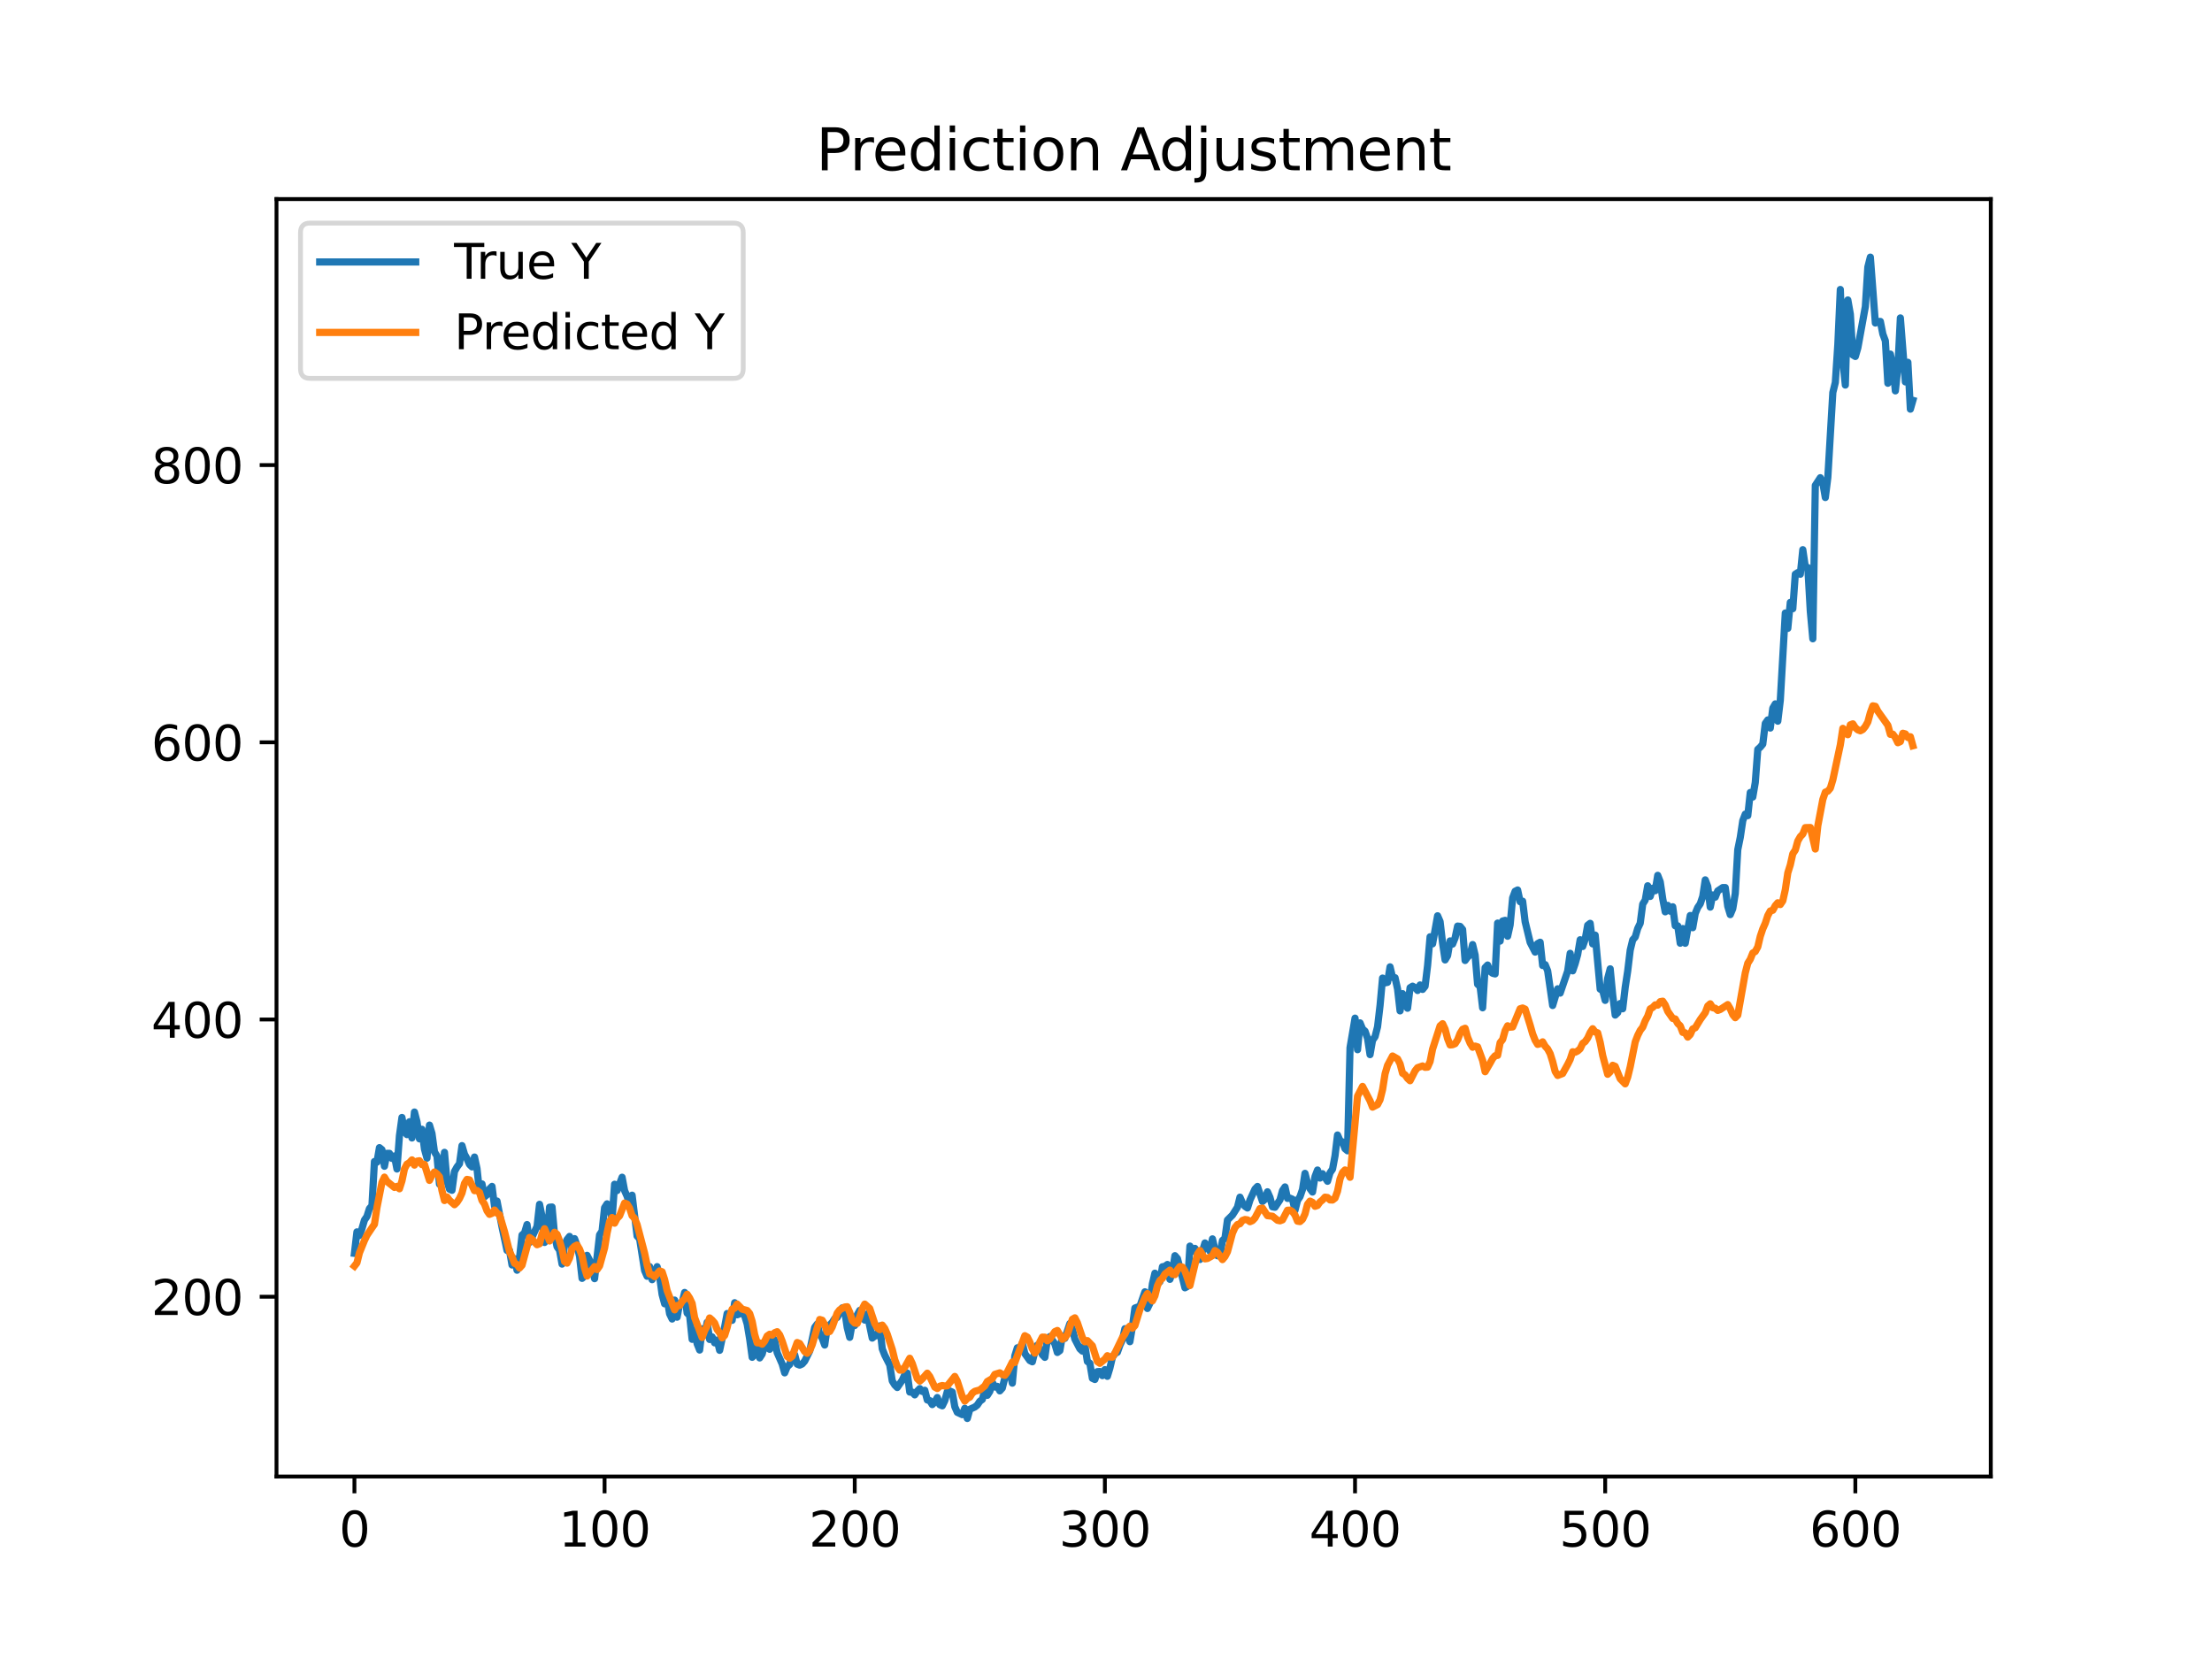 <?xml version="1.0" encoding="utf-8" standalone="no"?>
<!DOCTYPE svg PUBLIC "-//W3C//DTD SVG 1.1//EN"
  "http://www.w3.org/Graphics/SVG/1.1/DTD/svg11.dtd">
<svg xmlns:xlink="http://www.w3.org/1999/xlink" width="460.8pt" height="345.6pt" viewBox="0 0 460.8 345.6" xmlns="http://www.w3.org/2000/svg" version="1.1">
 <defs>
  <style type="text/css">*{stroke-linejoin: round; stroke-linecap: butt}</style>
 </defs>
 <g id="figure_1">
  <g id="patch_1">
   <path d="M 0 345.6 
L 460.8 345.6 
L 460.8 0 
L 0 0 
z
" style="fill: #ffffff"/>
  </g>
  <g id="axes_1">
   <g id="patch_2">
    <path d="M 57.6 307.584 
L 414.72 307.584 
L 414.72 41.472 
L 57.6 41.472 
z
" style="fill: #ffffff"/>
   </g>
   <g id="matplotlib.axis_1">
    <g id="xtick_1">
     <g id="line2d_1">
      <defs>
       <path id="m50f131b413" d="M 0 0 
L 0 3.5 
" style="stroke: #000000; stroke-width: 0.8"/>
      </defs>
      <g>
       <use xlink:href="#m50f131b413" x="73.833" y="307.584" style="stroke: #000000; stroke-width: 0.8"/>
      </g>
     </g>
     <g id="text_1">
      <!-- 0 -->
      <g transform="translate(70.651 322.182) scale(0.1 -0.1)">
       <defs>
        <path id="DejaVuSans-30" d="M 2034 4250 
Q 1547 4250 1301 3770 
Q 1056 3291 1056 2328 
Q 1056 1369 1301 889 
Q 1547 409 2034 409 
Q 2525 409 2770 889 
Q 3016 1369 3016 2328 
Q 3016 3291 2770 3770 
Q 2525 4250 2034 4250 
z
M 2034 4750 
Q 2819 4750 3233 4129 
Q 3647 3509 3647 2328 
Q 3647 1150 3233 529 
Q 2819 -91 2034 -91 
Q 1250 -91 836 529 
Q 422 1150 422 2328 
Q 422 3509 836 4129 
Q 1250 4750 2034 4750 
z
" transform="scale(0.016)"/>
       </defs>
       <use xlink:href="#DejaVuSans-30"/>
      </g>
     </g>
    </g>
    <g id="xtick_2">
     <g id="line2d_2">
      <g>
       <use xlink:href="#m50f131b413" x="125.944" y="307.584" style="stroke: #000000; stroke-width: 0.8"/>
      </g>
     </g>
     <g id="text_2">
      <!-- 100 -->
      <g transform="translate(116.4 322.182) scale(0.1 -0.1)">
       <defs>
        <path id="DejaVuSans-31" d="M 794 531 
L 1825 531 
L 1825 4091 
L 703 3866 
L 703 4441 
L 1819 4666 
L 2450 4666 
L 2450 531 
L 3481 531 
L 3481 0 
L 794 0 
L 794 531 
z
" transform="scale(0.016)"/>
       </defs>
       <use xlink:href="#DejaVuSans-31"/>
       <use xlink:href="#DejaVuSans-30" x="63.623"/>
       <use xlink:href="#DejaVuSans-30" x="127.246"/>
      </g>
     </g>
    </g>
    <g id="xtick_3">
     <g id="line2d_3">
      <g>
       <use xlink:href="#m50f131b413" x="178.056" y="307.584" style="stroke: #000000; stroke-width: 0.8"/>
      </g>
     </g>
     <g id="text_3">
      <!-- 200 -->
      <g transform="translate(168.512 322.182) scale(0.1 -0.1)">
       <defs>
        <path id="DejaVuSans-32" d="M 1228 531 
L 3431 531 
L 3431 0 
L 469 0 
L 469 531 
Q 828 903 1448 1529 
Q 2069 2156 2228 2338 
Q 2531 2678 2651 2914 
Q 2772 3150 2772 3378 
Q 2772 3750 2511 3984 
Q 2250 4219 1831 4219 
Q 1534 4219 1204 4116 
Q 875 4013 500 3803 
L 500 4441 
Q 881 4594 1212 4672 
Q 1544 4750 1819 4750 
Q 2544 4750 2975 4387 
Q 3406 4025 3406 3419 
Q 3406 3131 3298 2873 
Q 3191 2616 2906 2266 
Q 2828 2175 2409 1742 
Q 1991 1309 1228 531 
z
" transform="scale(0.016)"/>
       </defs>
       <use xlink:href="#DejaVuSans-32"/>
       <use xlink:href="#DejaVuSans-30" x="63.623"/>
       <use xlink:href="#DejaVuSans-30" x="127.246"/>
      </g>
     </g>
    </g>
    <g id="xtick_4">
     <g id="line2d_4">
      <g>
       <use xlink:href="#m50f131b413" x="230.167" y="307.584" style="stroke: #000000; stroke-width: 0.8"/>
      </g>
     </g>
     <g id="text_4">
      <!-- 300 -->
      <g transform="translate(220.623 322.182) scale(0.1 -0.1)">
       <defs>
        <path id="DejaVuSans-33" d="M 2597 2516 
Q 3050 2419 3304 2112 
Q 3559 1806 3559 1356 
Q 3559 666 3084 287 
Q 2609 -91 1734 -91 
Q 1441 -91 1130 -33 
Q 819 25 488 141 
L 488 750 
Q 750 597 1062 519 
Q 1375 441 1716 441 
Q 2309 441 2620 675 
Q 2931 909 2931 1356 
Q 2931 1769 2642 2001 
Q 2353 2234 1838 2234 
L 1294 2234 
L 1294 2753 
L 1863 2753 
Q 2328 2753 2575 2939 
Q 2822 3125 2822 3475 
Q 2822 3834 2567 4026 
Q 2313 4219 1838 4219 
Q 1578 4219 1281 4162 
Q 984 4106 628 3988 
L 628 4550 
Q 988 4650 1302 4700 
Q 1616 4750 1894 4750 
Q 2613 4750 3031 4423 
Q 3450 4097 3450 3541 
Q 3450 3153 3228 2886 
Q 3006 2619 2597 2516 
z
" transform="scale(0.016)"/>
       </defs>
       <use xlink:href="#DejaVuSans-33"/>
       <use xlink:href="#DejaVuSans-30" x="63.623"/>
       <use xlink:href="#DejaVuSans-30" x="127.246"/>
      </g>
     </g>
    </g>
    <g id="xtick_5">
     <g id="line2d_5">
      <g>
       <use xlink:href="#m50f131b413" x="282.279" y="307.584" style="stroke: #000000; stroke-width: 0.8"/>
      </g>
     </g>
     <g id="text_5">
      <!-- 400 -->
      <g transform="translate(272.735 322.182) scale(0.1 -0.1)">
       <defs>
        <path id="DejaVuSans-34" d="M 2419 4116 
L 825 1625 
L 2419 1625 
L 2419 4116 
z
M 2253 4666 
L 3047 4666 
L 3047 1625 
L 3713 1625 
L 3713 1100 
L 3047 1100 
L 3047 0 
L 2419 0 
L 2419 1100 
L 313 1100 
L 313 1709 
L 2253 4666 
z
" transform="scale(0.016)"/>
       </defs>
       <use xlink:href="#DejaVuSans-34"/>
       <use xlink:href="#DejaVuSans-30" x="63.623"/>
       <use xlink:href="#DejaVuSans-30" x="127.246"/>
      </g>
     </g>
    </g>
    <g id="xtick_6">
     <g id="line2d_6">
      <g>
       <use xlink:href="#m50f131b413" x="334.39" y="307.584" style="stroke: #000000; stroke-width: 0.8"/>
      </g>
     </g>
     <g id="text_6">
      <!-- 500 -->
      <g transform="translate(324.846 322.182) scale(0.1 -0.1)">
       <defs>
        <path id="DejaVuSans-35" d="M 691 4666 
L 3169 4666 
L 3169 4134 
L 1269 4134 
L 1269 2991 
Q 1406 3038 1543 3061 
Q 1681 3084 1819 3084 
Q 2600 3084 3056 2656 
Q 3513 2228 3513 1497 
Q 3513 744 3044 326 
Q 2575 -91 1722 -91 
Q 1428 -91 1123 -41 
Q 819 9 494 109 
L 494 744 
Q 775 591 1075 516 
Q 1375 441 1709 441 
Q 2250 441 2565 725 
Q 2881 1009 2881 1497 
Q 2881 1984 2565 2268 
Q 2250 2553 1709 2553 
Q 1456 2553 1204 2497 
Q 953 2441 691 2322 
L 691 4666 
z
" transform="scale(0.016)"/>
       </defs>
       <use xlink:href="#DejaVuSans-35"/>
       <use xlink:href="#DejaVuSans-30" x="63.623"/>
       <use xlink:href="#DejaVuSans-30" x="127.246"/>
      </g>
     </g>
    </g>
    <g id="xtick_7">
     <g id="line2d_7">
      <g>
       <use xlink:href="#m50f131b413" x="386.502" y="307.584" style="stroke: #000000; stroke-width: 0.8"/>
      </g>
     </g>
     <g id="text_7">
      <!-- 600 -->
      <g transform="translate(376.958 322.182) scale(0.1 -0.1)">
       <defs>
        <path id="DejaVuSans-36" d="M 2113 2584 
Q 1688 2584 1439 2293 
Q 1191 2003 1191 1497 
Q 1191 994 1439 701 
Q 1688 409 2113 409 
Q 2538 409 2786 701 
Q 3034 994 3034 1497 
Q 3034 2003 2786 2293 
Q 2538 2584 2113 2584 
z
M 3366 4563 
L 3366 3988 
Q 3128 4100 2886 4159 
Q 2644 4219 2406 4219 
Q 1781 4219 1451 3797 
Q 1122 3375 1075 2522 
Q 1259 2794 1537 2939 
Q 1816 3084 2150 3084 
Q 2853 3084 3261 2657 
Q 3669 2231 3669 1497 
Q 3669 778 3244 343 
Q 2819 -91 2113 -91 
Q 1303 -91 875 529 
Q 447 1150 447 2328 
Q 447 3434 972 4092 
Q 1497 4750 2381 4750 
Q 2619 4750 2861 4703 
Q 3103 4656 3366 4563 
z
" transform="scale(0.016)"/>
       </defs>
       <use xlink:href="#DejaVuSans-36"/>
       <use xlink:href="#DejaVuSans-30" x="63.623"/>
       <use xlink:href="#DejaVuSans-30" x="127.246"/>
      </g>
     </g>
    </g>
   </g>
   <g id="matplotlib.axis_2">
    <g id="ytick_1">
     <g id="line2d_8">
      <defs>
       <path id="m1dd19d0ad4" d="M 0 0 
L -3.5 0 
" style="stroke: #000000; stroke-width: 0.8"/>
      </defs>
      <g>
       <use xlink:href="#m1dd19d0ad4" x="57.6" y="270.132" style="stroke: #000000; stroke-width: 0.8"/>
      </g>
     </g>
     <g id="text_8">
      <!-- 200 -->
      <g transform="translate(31.512 273.931) scale(0.1 -0.1)">
       <use xlink:href="#DejaVuSans-32"/>
       <use xlink:href="#DejaVuSans-30" x="63.623"/>
       <use xlink:href="#DejaVuSans-30" x="127.246"/>
      </g>
     </g>
    </g>
    <g id="ytick_2">
     <g id="line2d_9">
      <g>
       <use xlink:href="#m1dd19d0ad4" x="57.6" y="212.383" style="stroke: #000000; stroke-width: 0.8"/>
      </g>
     </g>
     <g id="text_9">
      <!-- 400 -->
      <g transform="translate(31.512 216.183) scale(0.1 -0.1)">
       <use xlink:href="#DejaVuSans-34"/>
       <use xlink:href="#DejaVuSans-30" x="63.623"/>
       <use xlink:href="#DejaVuSans-30" x="127.246"/>
      </g>
     </g>
    </g>
    <g id="ytick_3">
     <g id="line2d_10">
      <g>
       <use xlink:href="#m1dd19d0ad4" x="57.6" y="154.634" style="stroke: #000000; stroke-width: 0.8"/>
      </g>
     </g>
     <g id="text_10">
      <!-- 600 -->
      <g transform="translate(31.512 158.434) scale(0.1 -0.1)">
       <use xlink:href="#DejaVuSans-36"/>
       <use xlink:href="#DejaVuSans-30" x="63.623"/>
       <use xlink:href="#DejaVuSans-30" x="127.246"/>
      </g>
     </g>
    </g>
    <g id="ytick_4">
     <g id="line2d_11">
      <g>
       <use xlink:href="#m1dd19d0ad4" x="57.6" y="96.885" style="stroke: #000000; stroke-width: 0.8"/>
      </g>
     </g>
     <g id="text_11">
      <!-- 800 -->
      <g transform="translate(31.512 100.685) scale(0.1 -0.1)">
       <defs>
        <path id="DejaVuSans-38" d="M 2034 2216 
Q 1584 2216 1326 1975 
Q 1069 1734 1069 1313 
Q 1069 891 1326 650 
Q 1584 409 2034 409 
Q 2484 409 2743 651 
Q 3003 894 3003 1313 
Q 3003 1734 2745 1975 
Q 2488 2216 2034 2216 
z
M 1403 2484 
Q 997 2584 770 2862 
Q 544 3141 544 3541 
Q 544 4100 942 4425 
Q 1341 4750 2034 4750 
Q 2731 4750 3128 4425 
Q 3525 4100 3525 3541 
Q 3525 3141 3298 2862 
Q 3072 2584 2669 2484 
Q 3125 2378 3379 2068 
Q 3634 1759 3634 1313 
Q 3634 634 3220 271 
Q 2806 -91 2034 -91 
Q 1263 -91 848 271 
Q 434 634 434 1313 
Q 434 1759 690 2068 
Q 947 2378 1403 2484 
z
M 1172 3481 
Q 1172 3119 1398 2916 
Q 1625 2713 2034 2713 
Q 2441 2713 2670 2916 
Q 2900 3119 2900 3481 
Q 2900 3844 2670 4047 
Q 2441 4250 2034 4250 
Q 1625 4250 1398 4047 
Q 1172 3844 1172 3481 
z
" transform="scale(0.016)"/>
       </defs>
       <use xlink:href="#DejaVuSans-38"/>
       <use xlink:href="#DejaVuSans-30" x="63.623"/>
       <use xlink:href="#DejaVuSans-30" x="127.246"/>
      </g>
     </g>
    </g>
   </g>
   <g id="line2d_12">
    <path d="M 73.833 261.094 
L 74.354 256.623 
L 74.875 257.389 
L 75.396 255.977 
L 75.917 254.172 
L 76.438 253.422 
L 76.959 251.768 
L 77.481 251.2 
L 78.002 241.965 
L 78.523 242.107 
L 79.044 239.074 
L 79.565 239.498 
L 80.086 242.951 
L 80.607 240.267 
L 81.128 240.267 
L 81.649 241.32 
L 82.171 240.806 
L 82.692 243.522 
L 83.213 236.563 
L 83.734 232.786 
L 84.255 235.753 
L 84.776 236.358 
L 85.297 233.683 
L 85.818 237.059 
L 86.339 231.659 
L 86.861 233.677 
L 87.382 237.244 
L 87.903 235.251 
L 88.424 239.383 
L 88.945 241.274 
L 89.466 234.383 
L 89.987 236.116 
L 90.508 239.968 
L 91.03 240.81 
L 91.551 246.684 
L 92.072 246.176 
L 92.593 240.058 
L 93.114 246.032 
L 93.635 247.722 
L 94.156 247.958 
L 94.677 244.048 
L 95.198 243.111 
L 95.72 242.419 
L 96.241 238.656 
L 96.762 240.453 
L 97.283 241.378 
L 97.804 242.575 
L 98.325 243.079 
L 98.846 241.032 
L 99.367 243.428 
L 99.888 248.29 
L 100.41 246.635 
L 100.931 249.319 
L 101.452 248.878 
L 101.973 247.675 
L 102.494 247.151 
L 103.015 251.257 
L 103.536 250.198 
L 104.579 255.605 
L 105.621 260.486 
L 106.142 260.492 
L 106.663 263.514 
L 107.184 262.222 
L 107.705 264.609 
L 108.226 262.026 
L 108.747 257.28 
L 109.269 256.842 
L 109.79 255.1 
L 110.311 258.831 
L 111.874 255.486 
L 112.395 250.882 
L 112.916 253.422 
L 113.437 258.828 
L 113.959 257.911 
L 114.48 251.487 
L 115.001 251.441 
L 115.522 257.219 
L 116.043 259.713 
L 116.564 260.44 
L 117.085 263.332 
L 117.606 259.408 
L 118.127 258.228 
L 118.649 257.571 
L 119.17 260.189 
L 119.691 258.035 
L 120.212 259.494 
L 120.733 261.738 
L 121.254 266.306 
L 121.775 265.839 
L 122.296 261.513 
L 122.818 262.539 
L 123.339 264.149 
L 123.86 266.369 
L 124.902 257.239 
L 125.423 256.46 
L 125.944 251.595 
L 126.465 250.785 
L 126.986 251.391 
L 127.508 253.957 
L 128.029 246.702 
L 128.55 248.022 
L 129.592 245.242 
L 130.113 248.028 
L 130.634 249.193 
L 131.155 250.848 
L 131.676 248.98 
L 132.719 257.496 
L 133.24 258.07 
L 134.282 264.676 
L 134.803 265.867 
L 135.324 263.852 
L 135.845 266.577 
L 136.888 263.866 
L 137.409 265.931 
L 137.93 269.677 
L 138.451 271.603 
L 138.972 270.487 
L 139.493 273.7 
L 140.014 274.776 
L 140.535 270.833 
L 141.057 274.395 
L 141.578 271.551 
L 142.099 271.352 
L 142.62 269.241 
L 143.141 273.538 
L 143.662 274.026 
L 144.183 279 
L 144.704 277.14 
L 145.225 279.923 
L 145.747 281.235 
L 146.268 276.82 
L 146.789 278.095 
L 147.31 275.462 
L 147.831 279.035 
L 148.352 278.499 
L 148.873 279.739 
L 149.394 279.15 
L 149.915 281.296 
L 150.958 276.402 
L 151.479 273.634 
L 152 274.034 
L 152.521 275.049 
L 153.042 271.381 
L 153.563 273.896 
L 154.084 273.706 
L 154.606 273.302 
L 155.127 274.092 
L 155.648 275.823 
L 156.169 278.921 
L 156.69 282.748 
L 157.211 282.203 
L 157.732 280.21 
L 158.253 282.881 
L 158.774 282.076 
L 159.296 280.098 
L 159.817 280.692 
L 160.338 281.081 
L 160.859 278.482 
L 161.38 279.224 
L 161.901 281.782 
L 162.943 284.156 
L 163.464 285.991 
L 163.986 284.718 
L 164.507 284.24 
L 165.028 282.14 
L 165.549 282.197 
L 166.07 284.176 
L 166.591 284.378 
L 167.112 284.142 
L 167.633 283.542 
L 168.676 281.439 
L 169.718 276.518 
L 170.239 275.817 
L 170.76 277.926 
L 171.281 278.777 
L 171.802 280.193 
L 172.323 276.567 
L 173.366 275.491 
L 173.887 274.689 
L 174.408 274.444 
L 175.45 272.457 
L 175.971 273.109 
L 176.492 276.558 
L 177.013 278.598 
L 177.535 275.682 
L 178.056 276.129 
L 178.577 273.916 
L 179.098 272.985 
L 179.619 273.426 
L 180.14 274.995 
L 180.661 273.732 
L 181.703 278.748 
L 182.225 278.324 
L 182.746 278.205 
L 183.267 276.212 
L 183.788 280.98 
L 184.309 282.304 
L 185.351 284.344 
L 185.872 287.681 
L 186.394 288.517 
L 186.915 289.042 
L 187.957 287.516 
L 188.478 286.37 
L 188.999 286.03 
L 189.52 289.994 
L 190.041 290.003 
L 190.562 290.577 
L 191.084 289.801 
L 191.605 289.27 
L 192.126 289.865 
L 192.647 289.619 
L 193.168 291.639 
L 193.689 291.769 
L 194.21 292.6 
L 194.731 292.066 
L 195.252 291.134 
L 195.774 292.623 
L 196.295 292.857 
L 196.816 291.78 
L 197.337 289.891 
L 197.858 289.769 
L 198.379 289.997 
L 198.9 293.038 
L 199.421 294.21 
L 200.464 294.7 
L 200.985 293.373 
L 201.506 295.488 
L 202.027 293.581 
L 203.069 293.111 
L 203.59 292.698 
L 204.111 291.913 
L 204.633 291.529 
L 205.154 289.619 
L 205.675 290.672 
L 206.196 289.865 
L 206.717 287.966 
L 207.238 288.938 
L 207.759 288.806 
L 208.28 289.74 
L 208.801 289.158 
L 209.323 287.037 
L 209.844 286.619 
L 210.365 285.75 
L 210.886 288.133 
L 211.407 282.438 
L 211.928 280.773 
L 212.449 280.865 
L 212.97 279.795 
L 213.492 281.976 
L 214.534 283.422 
L 215.055 283.687 
L 215.576 281.607 
L 216.097 280.219 
L 216.618 280.937 
L 217.139 282.216 
L 217.66 282.758 
L 218.182 279.041 
L 218.703 278.429 
L 219.745 279.944 
L 220.266 281.742 
L 220.787 281.358 
L 221.308 278.331 
L 221.829 278.816 
L 222.872 275.725 
L 223.393 276.873 
L 223.914 278.957 
L 224.956 280.972 
L 225.477 281.459 
L 225.998 280.259 
L 226.519 283.612 
L 227.04 283.996 
L 227.562 287.128 
L 228.083 287.373 
L 228.604 285.736 
L 229.125 285.705 
L 229.646 286.568 
L 230.167 285.315 
L 230.688 286.712 
L 231.209 284.998 
L 231.731 282.778 
L 232.252 281.967 
L 232.773 281.702 
L 233.294 280.23 
L 233.815 279.11 
L 234.336 276.793 
L 234.857 277.731 
L 235.378 279.497 
L 235.899 276.397 
L 236.421 272.49 
L 237.463 272.114 
L 238.505 269.107 
L 239.026 272.579 
L 239.547 271.497 
L 240.068 267.439 
L 240.589 265.228 
L 241.111 266.986 
L 241.632 267.018 
L 242.153 263.889 
L 242.674 263.797 
L 243.195 263.416 
L 243.716 266.51 
L 244.237 265 
L 244.758 261.586 
L 245.28 262.184 
L 246.322 266.155 
L 246.843 268.27 
L 247.364 267.985 
L 247.885 259.586 
L 248.406 260.677 
L 248.927 260.057 
L 249.448 260.879 
L 249.97 262.374 
L 251.012 258.934 
L 252.054 260.66 
L 252.575 258.082 
L 253.096 260.233 
L 253.617 261.592 
L 254.138 261.589 
L 254.66 258.423 
L 255.181 257.947 
L 255.702 254.157 
L 256.744 253.12 
L 257.786 251.481 
L 258.307 249.394 
L 258.828 250.583 
L 259.35 251.299 
L 259.871 251.648 
L 260.392 249.991 
L 261.434 247.702 
L 261.955 247.16 
L 262.997 250.289 
L 263.519 249.838 
L 264.04 248.274 
L 264.561 249.457 
L 265.082 251.403 
L 265.603 251.495 
L 266.645 249.939 
L 267.166 248.02 
L 267.687 247.258 
L 268.209 249.645 
L 268.73 249.602 
L 269.251 249.824 
L 269.772 252.136 
L 270.293 250.072 
L 270.814 249.293 
L 271.335 247.783 
L 271.856 244.432 
L 272.377 246.452 
L 272.899 247.63 
L 273.42 248.323 
L 273.941 245.096 
L 274.462 243.736 
L 274.983 245.41 
L 275.504 244.504 
L 276.546 246.077 
L 277.068 244.308 
L 277.589 243.557 
L 278.11 240.772 
L 278.631 236.442 
L 279.152 237.637 
L 279.673 237.891 
L 280.194 239.3 
L 280.715 239.733 
L 281.236 218.251 
L 282.279 212.1 
L 282.8 218.673 
L 283.321 213.084 
L 283.842 214.363 
L 284.363 214.813 
L 284.884 216.306 
L 285.405 219.698 
L 285.926 216.71 
L 286.448 215.959 
L 286.969 213.904 
L 287.49 209.458 
L 288.011 203.757 
L 288.532 204.75 
L 289.053 204.637 
L 289.574 201.415 
L 290.095 203.618 
L 290.617 203.676 
L 291.138 206.031 
L 291.659 210.584 
L 292.18 206.993 
L 292.701 209.184 
L 293.222 210.035 
L 293.743 205.763 
L 294.264 205.443 
L 294.785 205.72 
L 295.307 206.337 
L 295.828 205.183 
L 296.349 206.115 
L 296.87 205.466 
L 297.391 201.144 
L 297.912 195.154 
L 298.433 196.62 
L 299.475 190.775 
L 299.997 191.978 
L 300.518 196.473 
L 301.039 199.969 
L 301.56 199.094 
L 302.081 196.014 
L 302.602 196.669 
L 303.123 195.376 
L 303.644 192.922 
L 304.165 192.983 
L 304.687 193.624 
L 305.208 200.085 
L 305.729 199.374 
L 306.25 198.898 
L 306.771 196.771 
L 307.292 198.944 
L 307.813 205.035 
L 308.334 205.515 
L 308.856 209.94 
L 309.377 201.574 
L 309.898 201.034 
L 310.419 202.345 
L 310.94 202.755 
L 311.461 202.885 
L 311.982 192.296 
L 312.503 196.046 
L 313.024 191.866 
L 313.546 191.73 
L 314.067 195.036 
L 314.588 192.677 
L 315.109 187.051 
L 315.63 185.665 
L 316.151 185.402 
L 316.672 187.844 
L 317.193 187.732 
L 317.714 192.013 
L 318.757 196.312 
L 319.799 198.339 
L 320.32 196.563 
L 320.841 196.286 
L 321.362 201.139 
L 321.883 200.949 
L 322.405 202.236 
L 323.447 209.463 
L 324.489 205.984 
L 325.01 206.882 
L 326.573 202.297 
L 327.095 198.593 
L 327.616 202.245 
L 328.137 200.732 
L 328.658 198.864 
L 329.179 195.764 
L 329.7 197.175 
L 330.221 195.66 
L 330.742 192.75 
L 331.263 192.348 
L 331.785 196.633 
L 332.306 194.802 
L 333.348 206.059 
L 333.869 206.333 
L 334.39 208.395 
L 334.911 203.81 
L 335.432 201.824 
L 335.953 207.263 
L 336.475 211.458 
L 336.996 210.955 
L 337.517 209.047 
L 338.038 210.147 
L 338.559 205.686 
L 339.08 202.277 
L 339.601 197.949 
L 340.122 195.795 
L 340.644 195.206 
L 341.165 193.419 
L 341.686 192.334 
L 342.207 188.335 
L 342.728 187.512 
L 343.249 184.521 
L 343.77 186.739 
L 344.291 185.03 
L 344.812 185.555 
L 345.334 182.348 
L 345.855 183.69 
L 346.376 187.235 
L 346.897 189.949 
L 347.418 188.604 
L 347.939 189.819 
L 348.46 188.898 
L 348.981 192.854 
L 349.502 192.868 
L 350.024 196.491 
L 350.545 193.431 
L 351.066 196.5 
L 352.108 190.717 
L 352.629 193.255 
L 353.15 190.281 
L 353.671 189.036 
L 354.193 188.28 
L 354.714 186.721 
L 355.235 183.293 
L 355.756 184.659 
L 356.277 188.97 
L 356.798 186.432 
L 357.319 186.894 
L 357.84 185.597 
L 358.883 184.896 
L 359.404 184.896 
L 359.925 188.805 
L 360.446 190.535 
L 360.967 189.296 
L 361.488 186.123 
L 362.009 177.011 
L 362.53 174.449 
L 363.051 170.956 
L 363.573 169.593 
L 364.094 169.916 
L 364.615 165.089 
L 365.136 166.039 
L 365.657 162.996 
L 366.178 156.112 
L 366.699 155.642 
L 367.22 155.009 
L 367.741 150.71 
L 368.263 149.974 
L 368.784 151.666 
L 369.305 147.525 
L 369.826 146.633 
L 370.347 150.234 
L 370.868 145.903 
L 371.91 127.698 
L 372.432 130.9 
L 372.953 125.484 
L 373.474 126.806 
L 373.995 119.611 
L 374.516 119.279 
L 375.037 119.625 
L 375.558 114.509 
L 376.079 118.095 
L 376.6 118.225 
L 377.122 127.352 
L 377.643 133.069 
L 378.164 101.118 
L 379.206 99.518 
L 379.727 100.647 
L 380.248 103.644 
L 380.769 99.46 
L 381.812 81.775 
L 382.333 79.665 
L 382.854 71.765 
L 383.375 60.304 
L 383.896 75.149 
L 384.417 80.213 
L 384.938 62.487 
L 385.459 65.447 
L 385.981 73.948 
L 386.502 74.257 
L 387.023 72.472 
L 388.586 63.868 
L 389.107 55.627 
L 389.628 53.568 
L 390.671 67.289 
L 391.192 66.983 
L 391.713 66.963 
L 392.234 69.593 
L 392.755 71.002 
L 393.276 79.835 
L 393.797 73.763 
L 394.318 76.289 
L 394.839 81.426 
L 395.361 76.561 
L 395.882 66.232 
L 396.924 79.558 
L 397.445 75.475 
L 397.966 85.235 
L 398.487 83.398 
L 398.487 83.398 
" clip-path="url(#pce8784564b)" style="fill: none; stroke: #1f77b4; stroke-width: 1.5; stroke-linecap: square"/>
   </g>
   <g id="line2d_13">
    <path d="M 73.833 263.75 
L 74.354 263.086 
L 74.875 260.994 
L 75.917 258.427 
L 76.438 257.335 
L 77.481 255.778 
L 78.002 255.038 
L 78.523 251.579 
L 79.565 246.325 
L 80.086 245.218 
L 80.607 246.103 
L 82.171 247.361 
L 82.692 247.145 
L 83.213 247.643 
L 83.734 246.011 
L 84.255 243.513 
L 84.776 242.511 
L 85.297 242.204 
L 85.818 241.626 
L 86.339 242.713 
L 86.861 241.898 
L 87.382 241.807 
L 87.903 242.608 
L 88.424 242.553 
L 89.466 245.893 
L 89.987 244.825 
L 90.508 244.142 
L 91.03 244.528 
L 91.551 245.154 
L 92.072 248.014 
L 92.593 250.092 
L 93.114 249.348 
L 93.635 250.045 
L 94.677 250.962 
L 95.198 250.466 
L 95.72 249.668 
L 96.241 248.534 
L 96.762 246.531 
L 97.283 245.69 
L 97.804 245.792 
L 98.846 248.036 
L 99.367 248.003 
L 99.888 248.387 
L 100.41 250.074 
L 100.931 250.833 
L 101.452 252.234 
L 101.973 252.971 
L 102.494 252.763 
L 103.015 252.069 
L 103.536 252.716 
L 104.057 253.052 
L 105.1 256.577 
L 106.142 260.741 
L 106.663 261.825 
L 107.184 263.174 
L 107.705 263.415 
L 108.226 264.158 
L 108.747 263.569 
L 110.311 257.792 
L 110.832 258.157 
L 111.874 259.298 
L 112.395 259.103 
L 112.916 257.074 
L 113.437 255.962 
L 114.48 258.516 
L 115.001 257.736 
L 115.522 256.701 
L 116.043 257.127 
L 116.564 258.481 
L 117.085 260.294 
L 117.606 262.786 
L 118.127 263.132 
L 118.649 262.079 
L 119.17 260.141 
L 119.691 259.619 
L 120.212 259.365 
L 120.733 260.233 
L 121.254 261.617 
L 121.775 264.154 
L 122.296 265.818 
L 123.86 263.852 
L 124.381 264.474 
L 124.902 263.718 
L 125.944 259.995 
L 126.465 256.854 
L 126.986 254.477 
L 127.508 253.627 
L 128.029 254.812 
L 128.55 253.795 
L 129.071 253.289 
L 130.113 250.619 
L 130.634 250.831 
L 131.155 251.67 
L 131.676 253.256 
L 132.198 253.787 
L 132.719 255.106 
L 134.282 261.057 
L 134.803 263.51 
L 135.324 265.401 
L 135.845 265.541 
L 136.367 265.948 
L 137.409 264.755 
L 137.93 264.938 
L 138.451 266.534 
L 138.972 268.854 
L 140.535 272.865 
L 141.057 271.957 
L 141.578 271.98 
L 142.099 271.085 
L 142.62 270.614 
L 143.141 269.621 
L 143.662 270.407 
L 144.183 271.518 
L 144.704 274.481 
L 146.268 278.624 
L 146.789 277.192 
L 147.31 276.216 
L 147.831 274.553 
L 148.352 275.003 
L 148.873 275.606 
L 149.394 276.971 
L 149.915 277.65 
L 150.437 278.713 
L 150.958 278.196 
L 151.479 276.538 
L 152 274.277 
L 152.521 272.718 
L 153.042 272.524 
L 153.563 271.658 
L 154.606 272.72 
L 155.648 272.999 
L 156.169 273.631 
L 156.69 275.275 
L 157.211 277.997 
L 157.732 279.736 
L 158.253 279.756 
L 158.774 280.019 
L 159.296 279.396 
L 159.817 278.309 
L 160.338 277.949 
L 160.859 278.138 
L 161.38 277.621 
L 161.901 277.417 
L 162.422 278.089 
L 162.943 279.393 
L 163.986 282.57 
L 164.507 282.938 
L 165.028 282.535 
L 166.07 279.672 
L 166.591 279.882 
L 167.633 281.574 
L 168.155 281.916 
L 168.676 281.348 
L 169.197 280.129 
L 170.76 274.874 
L 171.281 275.027 
L 171.802 275.943 
L 172.323 277.522 
L 172.845 277.372 
L 173.366 276.437 
L 174.408 273.545 
L 174.929 272.86 
L 175.971 272.27 
L 176.492 272.216 
L 177.013 273.365 
L 177.535 275.095 
L 178.056 275.62 
L 178.577 275.683 
L 179.098 274.326 
L 179.619 272.653 
L 180.14 271.67 
L 181.182 272.578 
L 182.225 275.733 
L 182.746 276.615 
L 183.267 276.989 
L 183.788 276.045 
L 184.309 276.737 
L 184.83 277.939 
L 185.872 281.114 
L 186.394 283.247 
L 186.915 284.654 
L 187.436 285.419 
L 187.957 285.404 
L 188.478 284.826 
L 189.52 282.95 
L 190.041 284.038 
L 191.084 287.189 
L 191.605 287.703 
L 192.126 287.243 
L 193.168 286.062 
L 193.689 286.744 
L 194.731 288.96 
L 195.252 289.249 
L 195.774 288.771 
L 196.295 288.632 
L 196.816 288.733 
L 197.337 288.682 
L 198.9 286.739 
L 199.421 287.704 
L 200.464 290.928 
L 200.985 291.876 
L 201.506 291.31 
L 202.027 291.049 
L 202.548 290.228 
L 203.069 289.836 
L 204.111 289.551 
L 205.154 288.713 
L 205.675 287.789 
L 206.717 287.18 
L 207.238 286.307 
L 208.28 285.983 
L 208.801 286.341 
L 209.323 286.509 
L 209.844 285.815 
L 210.886 283.746 
L 211.407 283.837 
L 213.492 278.252 
L 214.013 278.543 
L 214.534 279.585 
L 215.055 280.988 
L 215.576 281.883 
L 216.097 281.247 
L 216.618 279.555 
L 217.139 278.547 
L 217.66 278.561 
L 218.182 279.309 
L 218.703 278.947 
L 219.745 277.399 
L 220.266 277.163 
L 221.308 279.006 
L 221.829 278.672 
L 222.35 277.979 
L 223.393 274.83 
L 223.914 274.529 
L 224.435 275.549 
L 225.477 278.621 
L 225.998 279.522 
L 226.519 279.273 
L 227.562 280.361 
L 228.604 283.647 
L 229.125 283.999 
L 230.167 283.141 
L 230.688 282.417 
L 231.209 282.696 
L 231.731 282.724 
L 232.252 281.891 
L 233.815 278.652 
L 234.336 277.918 
L 234.857 276.763 
L 235.378 276.251 
L 235.899 276.696 
L 236.421 276.153 
L 237.463 272.79 
L 238.505 270.33 
L 239.026 269.472 
L 239.547 270.377 
L 240.068 270.998 
L 240.589 269.943 
L 241.111 267.863 
L 241.632 266.735 
L 242.153 266.3 
L 242.674 265.409 
L 243.716 264.597 
L 244.237 265.442 
L 244.758 265.53 
L 245.28 264.51 
L 245.801 263.838 
L 246.322 263.97 
L 246.843 264.772 
L 247.885 267.804 
L 249.448 261.271 
L 249.97 260.512 
L 251.012 262.236 
L 251.533 262.168 
L 252.575 261.575 
L 253.096 260.519 
L 253.617 260.882 
L 254.66 262.396 
L 255.181 261.769 
L 255.702 260.769 
L 256.744 256.893 
L 257.265 255.726 
L 257.786 255.094 
L 258.307 254.931 
L 258.828 254.243 
L 259.35 254.049 
L 259.871 254.123 
L 260.392 254.501 
L 260.913 254.278 
L 261.434 253.728 
L 262.476 251.767 
L 262.997 251.674 
L 264.04 253.248 
L 265.082 253.363 
L 266.124 254.206 
L 266.645 254.318 
L 267.166 254.121 
L 268.209 252.117 
L 268.73 252.099 
L 269.251 252.414 
L 269.772 253.11 
L 270.293 254.393 
L 270.814 254.475 
L 271.335 254.01 
L 271.856 252.887 
L 272.377 250.88 
L 272.899 250.214 
L 273.42 250.469 
L 273.941 251.296 
L 274.462 251.12 
L 274.983 250.391 
L 275.504 249.978 
L 276.025 249.396 
L 276.546 249.464 
L 277.068 249.966 
L 277.589 249.986 
L 278.11 249.589 
L 278.631 248.149 
L 279.152 245.586 
L 279.673 244.25 
L 280.194 243.724 
L 280.715 244.279 
L 281.236 245.252 
L 282.8 228.34 
L 283.842 226.321 
L 285.405 229.328 
L 285.926 230.637 
L 286.969 230.102 
L 287.49 229.092 
L 288.011 227.001 
L 288.532 223.711 
L 289.053 221.937 
L 290.095 219.982 
L 291.138 220.591 
L 291.659 221.617 
L 292.18 223.592 
L 292.701 223.902 
L 293.222 224.653 
L 293.743 225.137 
L 294.785 223.072 
L 295.307 222.416 
L 296.349 222.056 
L 296.87 222.346 
L 297.391 222.307 
L 297.912 221.14 
L 298.433 218.546 
L 299.997 213.707 
L 300.518 213.258 
L 301.039 214.375 
L 301.56 216.373 
L 302.081 217.682 
L 302.602 217.631 
L 303.123 217.42 
L 303.644 216.614 
L 304.165 215.263 
L 304.687 214.424 
L 305.208 214.207 
L 305.729 216.068 
L 306.25 217.314 
L 306.771 218.161 
L 307.292 217.92 
L 307.813 218.078 
L 308.856 220.899 
L 309.377 223.258 
L 310.419 221.466 
L 310.94 220.518 
L 311.461 219.931 
L 311.982 219.853 
L 312.503 217.205 
L 313.024 216.553 
L 313.546 214.696 
L 314.067 213.69 
L 314.588 213.978 
L 315.109 213.933 
L 316.672 210.142 
L 317.193 209.988 
L 317.714 210.222 
L 318.757 213.564 
L 319.278 215.384 
L 319.799 216.705 
L 320.32 217.563 
L 320.841 217.422 
L 321.362 217.035 
L 321.883 217.946 
L 322.405 218.519 
L 322.926 219.497 
L 323.447 221.151 
L 323.968 223.199 
L 324.489 224.034 
L 325.531 223.634 
L 326.573 221.748 
L 327.095 220.705 
L 327.616 219.101 
L 328.137 219.2 
L 328.658 218.945 
L 329.179 218.473 
L 329.7 217.363 
L 330.221 216.981 
L 330.742 216.239 
L 331.263 215.092 
L 331.785 214.302 
L 332.306 214.984 
L 332.827 215.162 
L 333.348 217.149 
L 333.869 219.879 
L 334.911 223.793 
L 335.432 223.293 
L 335.953 221.921 
L 336.475 222.139 
L 337.517 224.732 
L 338.559 225.784 
L 339.08 224.389 
L 339.601 222.249 
L 340.644 217.05 
L 341.165 215.693 
L 341.686 214.653 
L 342.207 213.976 
L 342.728 212.658 
L 343.249 211.683 
L 343.77 210.166 
L 344.291 209.866 
L 344.812 209.327 
L 345.334 209.385 
L 345.855 208.664 
L 346.376 208.566 
L 346.897 209.355 
L 347.418 210.67 
L 348.46 212.161 
L 348.981 212.265 
L 349.502 213.195 
L 350.024 213.703 
L 350.545 215.065 
L 351.066 215.162 
L 351.587 216.046 
L 352.108 215.52 
L 352.629 214.347 
L 353.15 214.116 
L 354.193 212.399 
L 355.235 210.955 
L 355.756 209.566 
L 356.277 209.111 
L 356.798 209.93 
L 357.319 210.036 
L 357.84 210.489 
L 358.361 210.294 
L 359.925 209.274 
L 360.446 210.165 
L 360.967 211.369 
L 361.488 212.006 
L 362.009 211.479 
L 363.573 202.671 
L 364.094 200.662 
L 364.615 199.83 
L 365.136 198.528 
L 365.657 198.216 
L 366.178 197.251 
L 366.699 195.049 
L 367.22 193.505 
L 367.741 192.324 
L 368.263 190.725 
L 368.784 189.77 
L 369.305 189.624 
L 369.826 188.666 
L 370.347 188.061 
L 370.868 188.434 
L 371.389 187.666 
L 371.91 185.344 
L 372.432 181.837 
L 372.953 180.176 
L 373.474 177.848 
L 373.995 177.078 
L 374.516 175.196 
L 375.037 174.289 
L 375.558 173.747 
L 376.079 172.411 
L 377.122 172.383 
L 378.164 176.871 
L 378.685 172.035 
L 379.727 166.547 
L 380.248 165.021 
L 380.769 164.816 
L 381.29 164.198 
L 381.812 162.465 
L 383.375 155.161 
L 383.896 151.732 
L 384.417 152.254 
L 384.938 153.049 
L 385.459 150.995 
L 385.981 150.792 
L 386.502 151.604 
L 387.023 152.044 
L 387.544 152.236 
L 388.065 151.969 
L 388.586 151.327 
L 389.107 150.398 
L 389.628 148.471 
L 390.149 147.036 
L 390.671 147.141 
L 391.192 148.158 
L 393.276 151.092 
L 393.797 152.976 
L 394.318 152.945 
L 394.839 153.642 
L 395.361 154.726 
L 395.882 154.484 
L 396.403 152.753 
L 396.924 152.89 
L 397.445 153.636 
L 397.966 153.477 
L 398.487 155.354 
L 398.487 155.354 
" clip-path="url(#pce8784564b)" style="fill: none; stroke: #ff7f0e; stroke-width: 1.5; stroke-linecap: square"/>
   </g>
   <g id="patch_3">
    <path d="M 57.6 307.584 
L 57.6 41.472 
" style="fill: none; stroke: #000000; stroke-width: 0.8; stroke-linejoin: miter; stroke-linecap: square"/>
   </g>
   <g id="patch_4">
    <path d="M 414.72 307.584 
L 414.72 41.472 
" style="fill: none; stroke: #000000; stroke-width: 0.8; stroke-linejoin: miter; stroke-linecap: square"/>
   </g>
   <g id="patch_5">
    <path d="M 57.6 307.584 
L 414.72 307.584 
" style="fill: none; stroke: #000000; stroke-width: 0.8; stroke-linejoin: miter; stroke-linecap: square"/>
   </g>
   <g id="patch_6">
    <path d="M 57.6 41.472 
L 414.72 41.472 
" style="fill: none; stroke: #000000; stroke-width: 0.8; stroke-linejoin: miter; stroke-linecap: square"/>
   </g>
   <g id="text_12">
    <!-- Prediction Adjustment -->
    <g transform="translate(170.002 35.472) scale(0.12 -0.12)">
     <defs>
      <path id="DejaVuSans-50" d="M 1259 4147 
L 1259 2394 
L 2053 2394 
Q 2494 2394 2734 2622 
Q 2975 2850 2975 3272 
Q 2975 3691 2734 3919 
Q 2494 4147 2053 4147 
L 1259 4147 
z
M 628 4666 
L 2053 4666 
Q 2838 4666 3239 4311 
Q 3641 3956 3641 3272 
Q 3641 2581 3239 2228 
Q 2838 1875 2053 1875 
L 1259 1875 
L 1259 0 
L 628 0 
L 628 4666 
z
" transform="scale(0.016)"/>
      <path id="DejaVuSans-72" d="M 2631 2963 
Q 2534 3019 2420 3045 
Q 2306 3072 2169 3072 
Q 1681 3072 1420 2755 
Q 1159 2438 1159 1844 
L 1159 0 
L 581 0 
L 581 3500 
L 1159 3500 
L 1159 2956 
Q 1341 3275 1631 3429 
Q 1922 3584 2338 3584 
Q 2397 3584 2469 3576 
Q 2541 3569 2628 3553 
L 2631 2963 
z
" transform="scale(0.016)"/>
      <path id="DejaVuSans-65" d="M 3597 1894 
L 3597 1613 
L 953 1613 
Q 991 1019 1311 708 
Q 1631 397 2203 397 
Q 2534 397 2845 478 
Q 3156 559 3463 722 
L 3463 178 
Q 3153 47 2828 -22 
Q 2503 -91 2169 -91 
Q 1331 -91 842 396 
Q 353 884 353 1716 
Q 353 2575 817 3079 
Q 1281 3584 2069 3584 
Q 2775 3584 3186 3129 
Q 3597 2675 3597 1894 
z
M 3022 2063 
Q 3016 2534 2758 2815 
Q 2500 3097 2075 3097 
Q 1594 3097 1305 2825 
Q 1016 2553 972 2059 
L 3022 2063 
z
" transform="scale(0.016)"/>
      <path id="DejaVuSans-64" d="M 2906 2969 
L 2906 4863 
L 3481 4863 
L 3481 0 
L 2906 0 
L 2906 525 
Q 2725 213 2448 61 
Q 2172 -91 1784 -91 
Q 1150 -91 751 415 
Q 353 922 353 1747 
Q 353 2572 751 3078 
Q 1150 3584 1784 3584 
Q 2172 3584 2448 3432 
Q 2725 3281 2906 2969 
z
M 947 1747 
Q 947 1113 1208 752 
Q 1469 391 1925 391 
Q 2381 391 2643 752 
Q 2906 1113 2906 1747 
Q 2906 2381 2643 2742 
Q 2381 3103 1925 3103 
Q 1469 3103 1208 2742 
Q 947 2381 947 1747 
z
" transform="scale(0.016)"/>
      <path id="DejaVuSans-69" d="M 603 3500 
L 1178 3500 
L 1178 0 
L 603 0 
L 603 3500 
z
M 603 4863 
L 1178 4863 
L 1178 4134 
L 603 4134 
L 603 4863 
z
" transform="scale(0.016)"/>
      <path id="DejaVuSans-63" d="M 3122 3366 
L 3122 2828 
Q 2878 2963 2633 3030 
Q 2388 3097 2138 3097 
Q 1578 3097 1268 2742 
Q 959 2388 959 1747 
Q 959 1106 1268 751 
Q 1578 397 2138 397 
Q 2388 397 2633 464 
Q 2878 531 3122 666 
L 3122 134 
Q 2881 22 2623 -34 
Q 2366 -91 2075 -91 
Q 1284 -91 818 406 
Q 353 903 353 1747 
Q 353 2603 823 3093 
Q 1294 3584 2113 3584 
Q 2378 3584 2631 3529 
Q 2884 3475 3122 3366 
z
" transform="scale(0.016)"/>
      <path id="DejaVuSans-74" d="M 1172 4494 
L 1172 3500 
L 2356 3500 
L 2356 3053 
L 1172 3053 
L 1172 1153 
Q 1172 725 1289 603 
Q 1406 481 1766 481 
L 2356 481 
L 2356 0 
L 1766 0 
Q 1100 0 847 248 
Q 594 497 594 1153 
L 594 3053 
L 172 3053 
L 172 3500 
L 594 3500 
L 594 4494 
L 1172 4494 
z
" transform="scale(0.016)"/>
      <path id="DejaVuSans-6f" d="M 1959 3097 
Q 1497 3097 1228 2736 
Q 959 2375 959 1747 
Q 959 1119 1226 758 
Q 1494 397 1959 397 
Q 2419 397 2687 759 
Q 2956 1122 2956 1747 
Q 2956 2369 2687 2733 
Q 2419 3097 1959 3097 
z
M 1959 3584 
Q 2709 3584 3137 3096 
Q 3566 2609 3566 1747 
Q 3566 888 3137 398 
Q 2709 -91 1959 -91 
Q 1206 -91 779 398 
Q 353 888 353 1747 
Q 353 2609 779 3096 
Q 1206 3584 1959 3584 
z
" transform="scale(0.016)"/>
      <path id="DejaVuSans-6e" d="M 3513 2113 
L 3513 0 
L 2938 0 
L 2938 2094 
Q 2938 2591 2744 2837 
Q 2550 3084 2163 3084 
Q 1697 3084 1428 2787 
Q 1159 2491 1159 1978 
L 1159 0 
L 581 0 
L 581 3500 
L 1159 3500 
L 1159 2956 
Q 1366 3272 1645 3428 
Q 1925 3584 2291 3584 
Q 2894 3584 3203 3211 
Q 3513 2838 3513 2113 
z
" transform="scale(0.016)"/>
      <path id="DejaVuSans-20" transform="scale(0.016)"/>
      <path id="DejaVuSans-41" d="M 2188 4044 
L 1331 1722 
L 3047 1722 
L 2188 4044 
z
M 1831 4666 
L 2547 4666 
L 4325 0 
L 3669 0 
L 3244 1197 
L 1141 1197 
L 716 0 
L 50 0 
L 1831 4666 
z
" transform="scale(0.016)"/>
      <path id="DejaVuSans-6a" d="M 603 3500 
L 1178 3500 
L 1178 -63 
Q 1178 -731 923 -1031 
Q 669 -1331 103 -1331 
L -116 -1331 
L -116 -844 
L 38 -844 
Q 366 -844 484 -692 
Q 603 -541 603 -63 
L 603 3500 
z
M 603 4863 
L 1178 4863 
L 1178 4134 
L 603 4134 
L 603 4863 
z
" transform="scale(0.016)"/>
      <path id="DejaVuSans-75" d="M 544 1381 
L 544 3500 
L 1119 3500 
L 1119 1403 
Q 1119 906 1312 657 
Q 1506 409 1894 409 
Q 2359 409 2629 706 
Q 2900 1003 2900 1516 
L 2900 3500 
L 3475 3500 
L 3475 0 
L 2900 0 
L 2900 538 
Q 2691 219 2414 64 
Q 2138 -91 1772 -91 
Q 1169 -91 856 284 
Q 544 659 544 1381 
z
M 1991 3584 
L 1991 3584 
z
" transform="scale(0.016)"/>
      <path id="DejaVuSans-73" d="M 2834 3397 
L 2834 2853 
Q 2591 2978 2328 3040 
Q 2066 3103 1784 3103 
Q 1356 3103 1142 2972 
Q 928 2841 928 2578 
Q 928 2378 1081 2264 
Q 1234 2150 1697 2047 
L 1894 2003 
Q 2506 1872 2764 1633 
Q 3022 1394 3022 966 
Q 3022 478 2636 193 
Q 2250 -91 1575 -91 
Q 1294 -91 989 -36 
Q 684 19 347 128 
L 347 722 
Q 666 556 975 473 
Q 1284 391 1588 391 
Q 1994 391 2212 530 
Q 2431 669 2431 922 
Q 2431 1156 2273 1281 
Q 2116 1406 1581 1522 
L 1381 1569 
Q 847 1681 609 1914 
Q 372 2147 372 2553 
Q 372 3047 722 3315 
Q 1072 3584 1716 3584 
Q 2034 3584 2315 3537 
Q 2597 3491 2834 3397 
z
" transform="scale(0.016)"/>
      <path id="DejaVuSans-6d" d="M 3328 2828 
Q 3544 3216 3844 3400 
Q 4144 3584 4550 3584 
Q 5097 3584 5394 3201 
Q 5691 2819 5691 2113 
L 5691 0 
L 5113 0 
L 5113 2094 
Q 5113 2597 4934 2840 
Q 4756 3084 4391 3084 
Q 3944 3084 3684 2787 
Q 3425 2491 3425 1978 
L 3425 0 
L 2847 0 
L 2847 2094 
Q 2847 2600 2669 2842 
Q 2491 3084 2119 3084 
Q 1678 3084 1418 2786 
Q 1159 2488 1159 1978 
L 1159 0 
L 581 0 
L 581 3500 
L 1159 3500 
L 1159 2956 
Q 1356 3278 1631 3431 
Q 1906 3584 2284 3584 
Q 2666 3584 2933 3390 
Q 3200 3197 3328 2828 
z
" transform="scale(0.016)"/>
     </defs>
     <use xlink:href="#DejaVuSans-50"/>
     <use xlink:href="#DejaVuSans-72" x="58.553"/>
     <use xlink:href="#DejaVuSans-65" x="97.416"/>
     <use xlink:href="#DejaVuSans-64" x="158.939"/>
     <use xlink:href="#DejaVuSans-69" x="222.416"/>
     <use xlink:href="#DejaVuSans-63" x="250.199"/>
     <use xlink:href="#DejaVuSans-74" x="305.18"/>
     <use xlink:href="#DejaVuSans-69" x="344.389"/>
     <use xlink:href="#DejaVuSans-6f" x="372.172"/>
     <use xlink:href="#DejaVuSans-6e" x="433.354"/>
     <use xlink:href="#DejaVuSans-20" x="496.732"/>
     <use xlink:href="#DejaVuSans-41" x="528.52"/>
     <use xlink:href="#DejaVuSans-64" x="595.178"/>
     <use xlink:href="#DejaVuSans-6a" x="658.654"/>
     <use xlink:href="#DejaVuSans-75" x="686.438"/>
     <use xlink:href="#DejaVuSans-73" x="749.816"/>
     <use xlink:href="#DejaVuSans-74" x="801.916"/>
     <use xlink:href="#DejaVuSans-6d" x="841.125"/>
     <use xlink:href="#DejaVuSans-65" x="938.537"/>
     <use xlink:href="#DejaVuSans-6e" x="1000.061"/>
     <use xlink:href="#DejaVuSans-74" x="1063.439"/>
    </g>
   </g>
   <g id="legend_1">
    <g id="patch_7">
     <path d="M 64.6 78.828 
L 152.827 78.828 
Q 154.827 78.828 154.827 76.828 
L 154.827 48.472 
Q 154.827 46.472 152.827 46.472 
L 64.6 46.472 
Q 62.6 46.472 62.6 48.472 
L 62.6 76.828 
Q 62.6 78.828 64.6 78.828 
z
" style="fill: #ffffff; opacity: 0.8; stroke: #cccccc; stroke-linejoin: miter"/>
    </g>
    <g id="line2d_14">
     <path d="M 66.6 54.57 
L 76.6 54.57 
L 86.6 54.57 
" style="fill: none; stroke: #1f77b4; stroke-width: 1.5; stroke-linecap: square"/>
    </g>
    <g id="text_13">
     <!-- True Y -->
     <g transform="translate(94.6 58.07) scale(0.1 -0.1)">
      <defs>
       <path id="DejaVuSans-54" d="M -19 4666 
L 3928 4666 
L 3928 4134 
L 2272 4134 
L 2272 0 
L 1638 0 
L 1638 4134 
L -19 4134 
L -19 4666 
z
" transform="scale(0.016)"/>
       <path id="DejaVuSans-59" d="M -13 4666 
L 666 4666 
L 1959 2747 
L 3244 4666 
L 3922 4666 
L 2272 2222 
L 2272 0 
L 1638 0 
L 1638 2222 
L -13 4666 
z
" transform="scale(0.016)"/>
      </defs>
      <use xlink:href="#DejaVuSans-54"/>
      <use xlink:href="#DejaVuSans-72" x="46.334"/>
      <use xlink:href="#DejaVuSans-75" x="87.447"/>
      <use xlink:href="#DejaVuSans-65" x="150.826"/>
      <use xlink:href="#DejaVuSans-20" x="212.35"/>
      <use xlink:href="#DejaVuSans-59" x="244.137"/>
     </g>
    </g>
    <g id="line2d_15">
     <path d="M 66.6 69.249 
L 76.6 69.249 
L 86.6 69.249 
" style="fill: none; stroke: #ff7f0e; stroke-width: 1.5; stroke-linecap: square"/>
    </g>
    <g id="text_14">
     <!-- Predicted Y -->
     <g transform="translate(94.6 72.749) scale(0.1 -0.1)">
      <use xlink:href="#DejaVuSans-50"/>
      <use xlink:href="#DejaVuSans-72" x="58.553"/>
      <use xlink:href="#DejaVuSans-65" x="97.416"/>
      <use xlink:href="#DejaVuSans-64" x="158.939"/>
      <use xlink:href="#DejaVuSans-69" x="222.416"/>
      <use xlink:href="#DejaVuSans-63" x="250.199"/>
      <use xlink:href="#DejaVuSans-74" x="305.18"/>
      <use xlink:href="#DejaVuSans-65" x="344.389"/>
      <use xlink:href="#DejaVuSans-64" x="405.912"/>
      <use xlink:href="#DejaVuSans-20" x="469.389"/>
      <use xlink:href="#DejaVuSans-59" x="501.176"/>
     </g>
    </g>
   </g>
  </g>
 </g>
 <defs>
  <clipPath id="pce8784564b">
   <rect x="57.6" y="41.472" width="357.12" height="266.112"/>
  </clipPath>
 </defs>
</svg>
